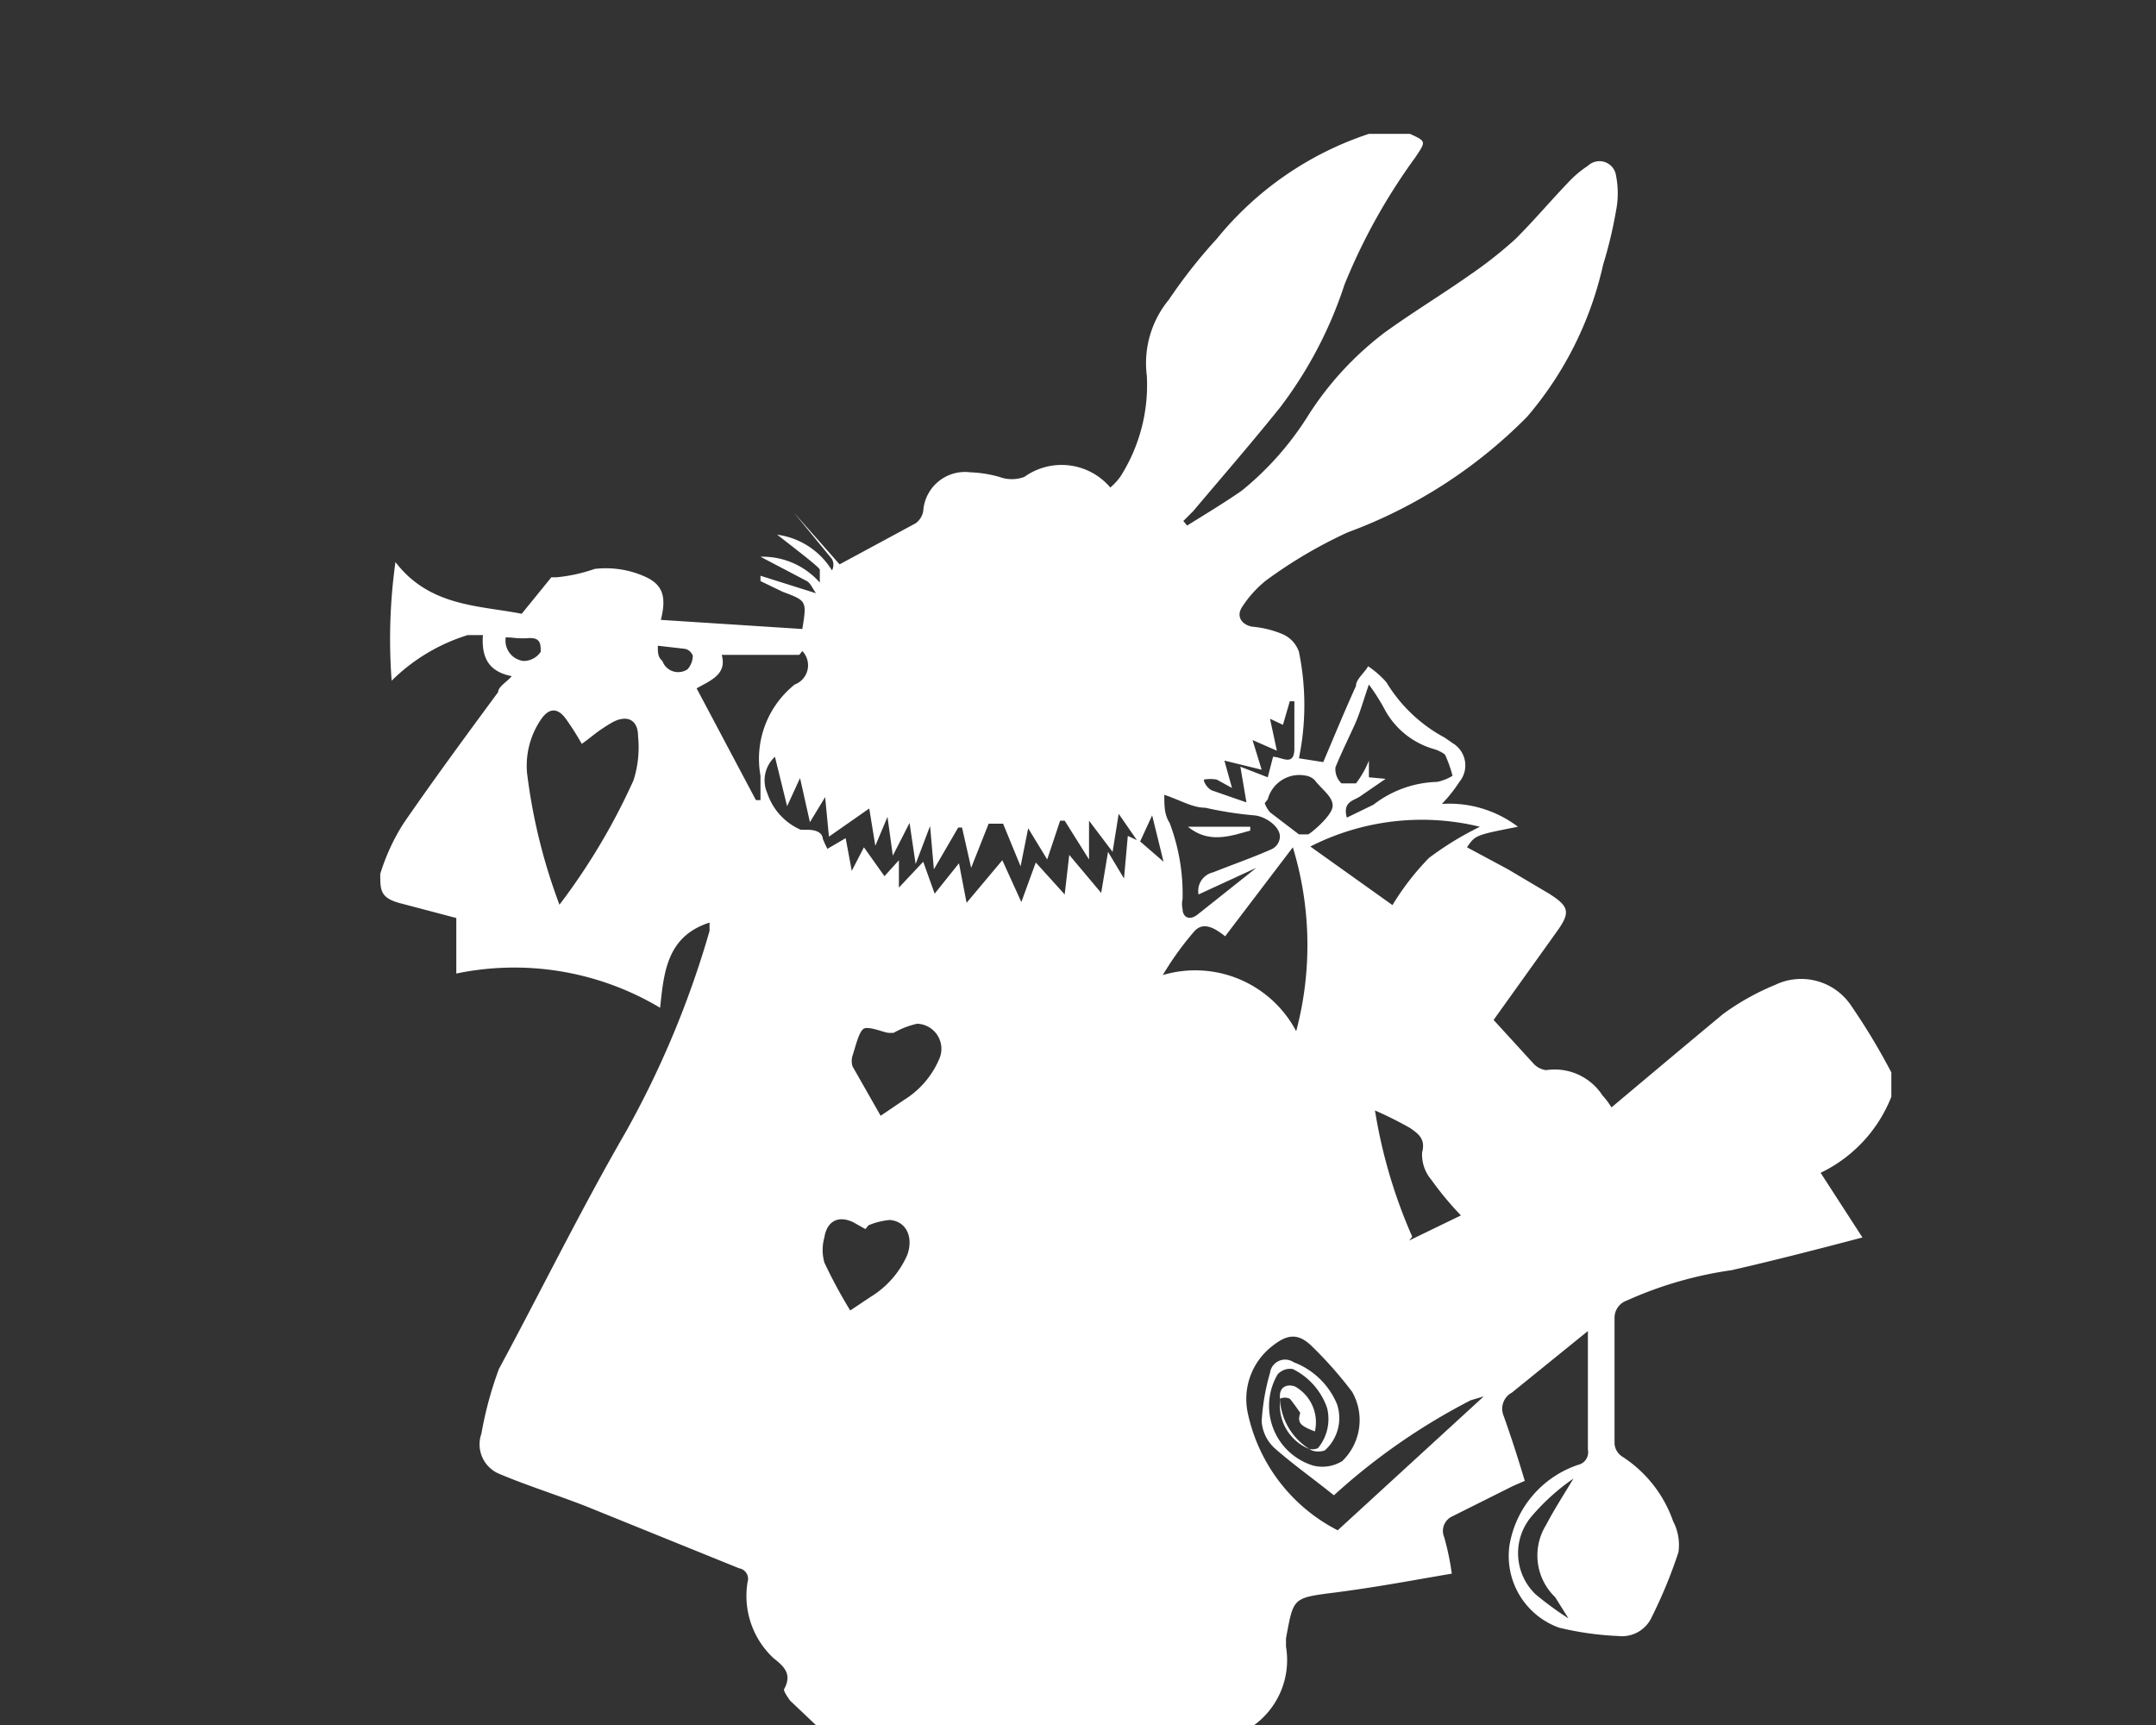 <svg
    xmlns="http://www.w3.org/2000/svg"
    id="ROOMS_LOGOS"
    data-name="ROOMS LOGOS"
    viewBox="0 0 28.35 22.68"
>
    <rect x="0" y="0" width="28.35" height="22.68" fill="#333333" stroke="none"/>
    <defs>
        <style>
            .cls-1 {
                fill: #fff;
            }
        </style>
    </defs>
    <path
        class="cls-1"
        d="M18,1.76h.54c.22.1.21.1.07.31a7.82,7.82,0,0,0-.93,1.67,5.46,5.46,0,0,1-.85,1.62c-.37.46-.76.91-1.14,1.36l-.13.13.05.06c.24-.15.49-.3.72-.46a4,4,0,0,0,.88-1,4.19,4.19,0,0,1,1-1.08c.36-.26.74-.49,1.11-.75a5.59,5.59,0,0,0,.61-.48c.24-.24.46-.5.69-.74a1.38,1.38,0,0,1,.26-.22.22.22,0,0,1,.37.13,1.19,1.19,0,0,1,0,.46,5.65,5.65,0,0,1-.17.71,4.61,4.61,0,0,1-1,2A6.44,6.44,0,0,1,17.72,7a6.12,6.12,0,0,0-1.07.63,1.45,1.45,0,0,0-.31.34c-.1.14,0,.25.13.27a1.31,1.31,0,0,1,.4.1.39.39,0,0,1,.21.23,3.47,3.47,0,0,1,0,1.4l.32.05c.14-.33.28-.67.43-1,0-.09.11-.17.16-.26a1.25,1.25,0,0,1,.24.21,2,2,0,0,0,.77.73l.1.07a.34.34,0,0,1,.09.51,1.94,1.94,0,0,1-.23.29,1.49,1.49,0,0,1,1,.3c-.56.11-.56.11-.67.27l.54.29.54.32c.27.17.28.25.1.5l-.83,1.16.53.58a.27.27,0,0,0,.16.08.75.75,0,0,1,.74.33,1.1,1.1,0,0,1,.12.16c.5-.42,1-.84,1.47-1.23a3.27,3.27,0,0,1,.68-.38.79.79,0,0,1,1,.27,8.55,8.55,0,0,1,.53.88v.32a1.87,1.87,0,0,1-.93,1l.55.85c-.57.15-1.15.3-1.72.43a5.09,5.09,0,0,0-1.38.4.24.24,0,0,0-.16.23c0,.55,0,1.1,0,1.65a.22.22,0,0,0,.1.17A1.66,1.66,0,0,1,22,20a.67.67,0,0,1,.07.41,6.32,6.32,0,0,1-.35.85.43.43,0,0,1-.44.25,4,4,0,0,1-.78-.11,1,1,0,0,1-.65-1.09,1.35,1.35,0,0,1,.9-1.05.17.17,0,0,0,.13-.2c0-.47,0-.94,0-1.41,0,0,0-.07,0-.15l-1,.81a.24.24,0,0,0-.11.3c.1.28.19.56.28.86l-.16.07-.8.4a.21.21,0,0,0-.1.27,3.39,3.39,0,0,1,.1.48c-.53.09-1,.18-1.55.25s-.53.07-.63.6c0,0,0,.07,0,.11a1.06,1.06,0,0,1-.65,1.16.71.71,0,0,0-.29.37.93.93,0,0,1-.38.51l-.35.27a.87.87,0,0,0-.35.6,2.7,2.7,0,0,0,.11,1.23,1.21,1.21,0,0,0,.75.82l.44.2a1.09,1.09,0,0,1,.49.56h-.34c-.06,0-.14,0-.18,0-.4.24-.75-.1-1.12-.08a1.26,1.26,0,0,1-.27,0,1,1,0,0,1-.29-.06.93.93,0,0,1-.52-.59c0-.11-.06-.25-.14-.3a.38.38,0,0,1-.16-.29c0-.14,0-.27-.06-.41l-.12-.76h-.06c0,.2-.08.4-.1.6-.06.39-.08.78-.15,1.16a.6.6,0,0,1-.26.36,1,1,0,0,1-.81.23s0,0-.08,0a1,1,0,0,1-.79.16,1.71,1.71,0,0,0-.32,0c-.22,0-.44.05-.61-.16s-.09-.13,0-.21l.38-.33a.6.6,0,0,1,.46-.18.51.51,0,0,0,.45-.2,1.75,1.75,0,0,0,.32-.6c.09-.39.1-.79.16-1.18a.4.4,0,0,0-.19-.41,1.94,1.94,0,0,1-.78-1,.52.52,0,0,0-.13-.21l-.58-.55s-.09-.12-.08-.15c.11-.2,0-.3-.14-.41a1.12,1.12,0,0,1-.34-1,.14.14,0,0,0-.11-.18l-2-.81c-.38-.15-.77-.27-1.15-.43a.42.42,0,0,1-.24-.53A4.91,4.91,0,0,1,6.56,18c.54-1,1.08-2.1,1.67-3.12a12.48,12.48,0,0,0,1.1-2.64s0-.07,0-.11c-.56.18-.6.65-.65,1.12A3.74,3.74,0,0,0,6,12.8v-.73l-.72-.19C5,11.81,5,11.71,5,11.49a2.72,2.72,0,0,1,.31-.67c.4-.58.82-1.15,1.24-1.72,0-.07.11-.13.18-.21-.31-.06-.4-.25-.38-.54H6.15a2.44,2.44,0,0,0-1,.6A7.3,7.3,0,0,1,5.2,7.39c.45.59,1.11.57,1.66.68l.39-.48s0,0,.07,0a2.13,2.13,0,0,0,.5-.11,1.26,1.26,0,0,1,.68.11c.23.11.26.28.19.56l1.86.12c.06-.37.06-.37-.26-.49L10,7.64l0-.07.73.23c-.05-.07-.07-.13-.12-.16L10,7.32a1,1,0,0,1,.78.34c0-.07,0-.14,0-.17s-.37-.31-.56-.46a1,1,0,0,1,.72.47.16.16,0,0,0,0-.15l-.5-.61,0,0,.6.68,1-.54a.25.25,0,0,0,.1-.16.55.55,0,0,1,.62-.51,1.59,1.59,0,0,1,.38.06.47.47,0,0,0,.33,0,.84.84,0,0,1,1.13.14.83.83,0,0,0,.13-.14,2.24,2.24,0,0,0,.35-1.33,1.31,1.31,0,0,1,.29-1A6.78,6.78,0,0,1,16,3.14,4.32,4.32,0,0,1,18,1.76ZM15,11.07l.3.26,0,0-.15-.61-.17.37-.27-.39,0,0-.08.5-.31-.41h0v.51h0L14,10.79h-.06l-.17.51-.25-.41-.1.5h0l-.23-.56H13l-.23.58h0l-.12-.53H12.6l-.32.55h0l-.05-.57h0l-.19.5h0l-.08-.54-.22.43,0,0-.07-.51h0l-.16.38h0l-.08-.49h0L10.9,11l-.05-.52-.2.33-.13-.58-.17.37-.16-.65a.42.42,0,0,0-.1.48.8.8,0,0,0,.44.48s.06,0,.09,0,.19,0,.2.12a1.39,1.39,0,0,0,.06.13l.24-.14.08.43.16-.31.27.38.19-.21,0,.36.32-.34.15.42.32-.4.1.52.47-.56.25.55.19-.52.38.42.06-.52.42.5.09-.54.21.35h0l.05-.56Zm2.13,7.55,0,0c-.06-.08-.11-.16-.17-.23a.16.16,0,0,0-.13,0s0,.08,0,.12a.62.62,0,0,0,.36.53.17.17,0,0,0,.14,0,.6.6,0,0,0,.12-.53A.9.9,0,0,0,17,18a.22.22,0,0,0-.2.07.82.82,0,0,0,.47,1.2.5.5,0,0,0,.38-.06.75.75,0,0,0,.13-.91,5.23,5.23,0,0,0-.54-.61c-.17-.16-.31-.15-.5,0a.88.88,0,0,0-.33.9,2.26,2.26,0,0,0,1.18,1.53l1.92-1.76-.17.05a8.31,8.31,0,0,0-1.8,1.25c-.26-.21-.53-.4-.78-.62a.53.53,0,0,1-.17-.35,2.86,2.86,0,0,1,.11-.64.2.2,0,0,1,.31-.14,1,1,0,0,1,.57.55.57.57,0,0,1-.16.61.26.26,0,0,1-.17,0,.82.82,0,0,1-.42-.72c0-.11.09-.16.2-.12a.54.54,0,0,1,.26.59c-.21-.08-.24-.12-.18-.28Zm-9.8-6.69a8.43,8.43,0,0,0,1-1.67,1.42,1.42,0,0,0,.06-.58c0-.23-.16-.29-.36-.17s-.25.18-.38.27a3.7,3.7,0,0,0-.21-.33c-.11-.15-.22-.14-.32,0a1.08,1.08,0,0,0-.19.71A7.48,7.48,0,0,0,7.37,11.93Zm9.7,1.68A4.41,4.41,0,0,0,17,11.14l-.89,1.17c-.14-.11-.29-.2-.41-.06a4,4,0,0,0-.41.57A1.5,1.5,0,0,1,17.07,13.61Zm-6.52-5H9.49c.07.25-.13.33-.33.44l.78,1.47.06,0,0-.32A1.25,1.25,0,0,1,10.45,9,.27.27,0,0,0,10.55,8.56Zm7.71,1.63-.32.22c-.09.07-.25.07-.19.29l.35-.17a1.43,1.43,0,0,1,.84-.3.64.64,0,0,0,.2-.08A1.63,1.63,0,0,0,19,9.92a.46.46,0,0,0-.14-.07,1.07,1.07,0,0,1-.64-.5A2.75,2.75,0,0,0,18,9c-.07.2-.11.35-.17.49s-.19.4-.27.6a.26.26,0,0,0,.08.21s.14,0,.19,0A1.22,1.22,0,0,0,18,10l0,.22Zm.09,1.66a3.44,3.44,0,0,1,.48-.62,4.14,4.14,0,0,1,.67-.41,3.23,3.23,0,0,0-2.23.26Zm-2.55-.14a.25.25,0,0,1,.19-.29c.25-.1.51-.19.76-.3a.19.19,0,0,0,.12-.17c0-.14-.2-.27-.34-.28a4.72,4.72,0,0,1-.64-.1c-.17,0-.33-.1-.54-.17,0,.15,0,.26.07.37a2.64,2.64,0,0,1,.17,1,.29.29,0,0,0,0,.13c0,.1.08.16.19.08l.78-.62,0,0Zm-4.18,2.91.31-.21a1.17,1.17,0,0,0,.47-.56.33.33,0,0,0-.3-.44,1.1,1.1,0,0,0-.31.12s0,0-.06,0-.28-.1-.34-.05-.1.23-.14.35a.24.24,0,0,0,0,.14Zm-.2,1.49v0l-.16-.09c-.21-.1-.35,0-.38.2a.61.61,0,0,0,0,.33,6.47,6.47,0,0,0,.34.63l.27-.18a1.22,1.22,0,0,0,.48-.55c.08-.22,0-.44-.23-.46A.93.93,0,0,0,11.42,16.11Zm7.15.15.68-.33a4.22,4.22,0,0,1-.39-.47.51.51,0,0,1-.12-.36c.05-.18-.06-.25-.16-.32a4.93,4.93,0,0,0-.46-.23A6.76,6.76,0,0,0,18.57,16.26Zm-1.9-5.75a.4.4,0,0,0,.07.12l.38.29s.1,0,.12,0,.29-.22.32-.35-.14-.24-.23-.36a.2.2,0,0,0-.11-.06A.43.43,0,0,0,16.67,10.51Zm4.07,10.84,0,0L20.45,21a.76.76,0,0,1-.12-.95c.11-.21.24-.41.36-.61a2.82,2.82,0,0,0-.57.52.75.75,0,0,0,.07,1A4.29,4.29,0,0,0,20.74,21.35ZM16.59,10.12,16.1,10l.1.36L16,10.25a.47.47,0,0,0-.17,0c0,.05.06.12.1.14l.46.16-.08-.47.36.14.07-.27c.11,0,.27.13.28-.09V9.22h-.06l-.09.31-.17-.08.09.42-.32-.14ZM6.65,8.38a.27.27,0,0,0,.23.31.27.27,0,0,0,.23-.12c0-.1,0-.19-.16-.18S6.76,8.38,6.65,8.38Zm2,.11c0,.09,0,.15.06.2a.22.22,0,0,0,.33.11.27.27,0,0,0,.07-.18S9.08,8.54,9,8.53Z"
    />
    <path
        class="cls-1"
        d="M15.62,10.87h.82v.05C16.16,11,15.89,11.09,15.62,10.87Z"
    />
</svg>
